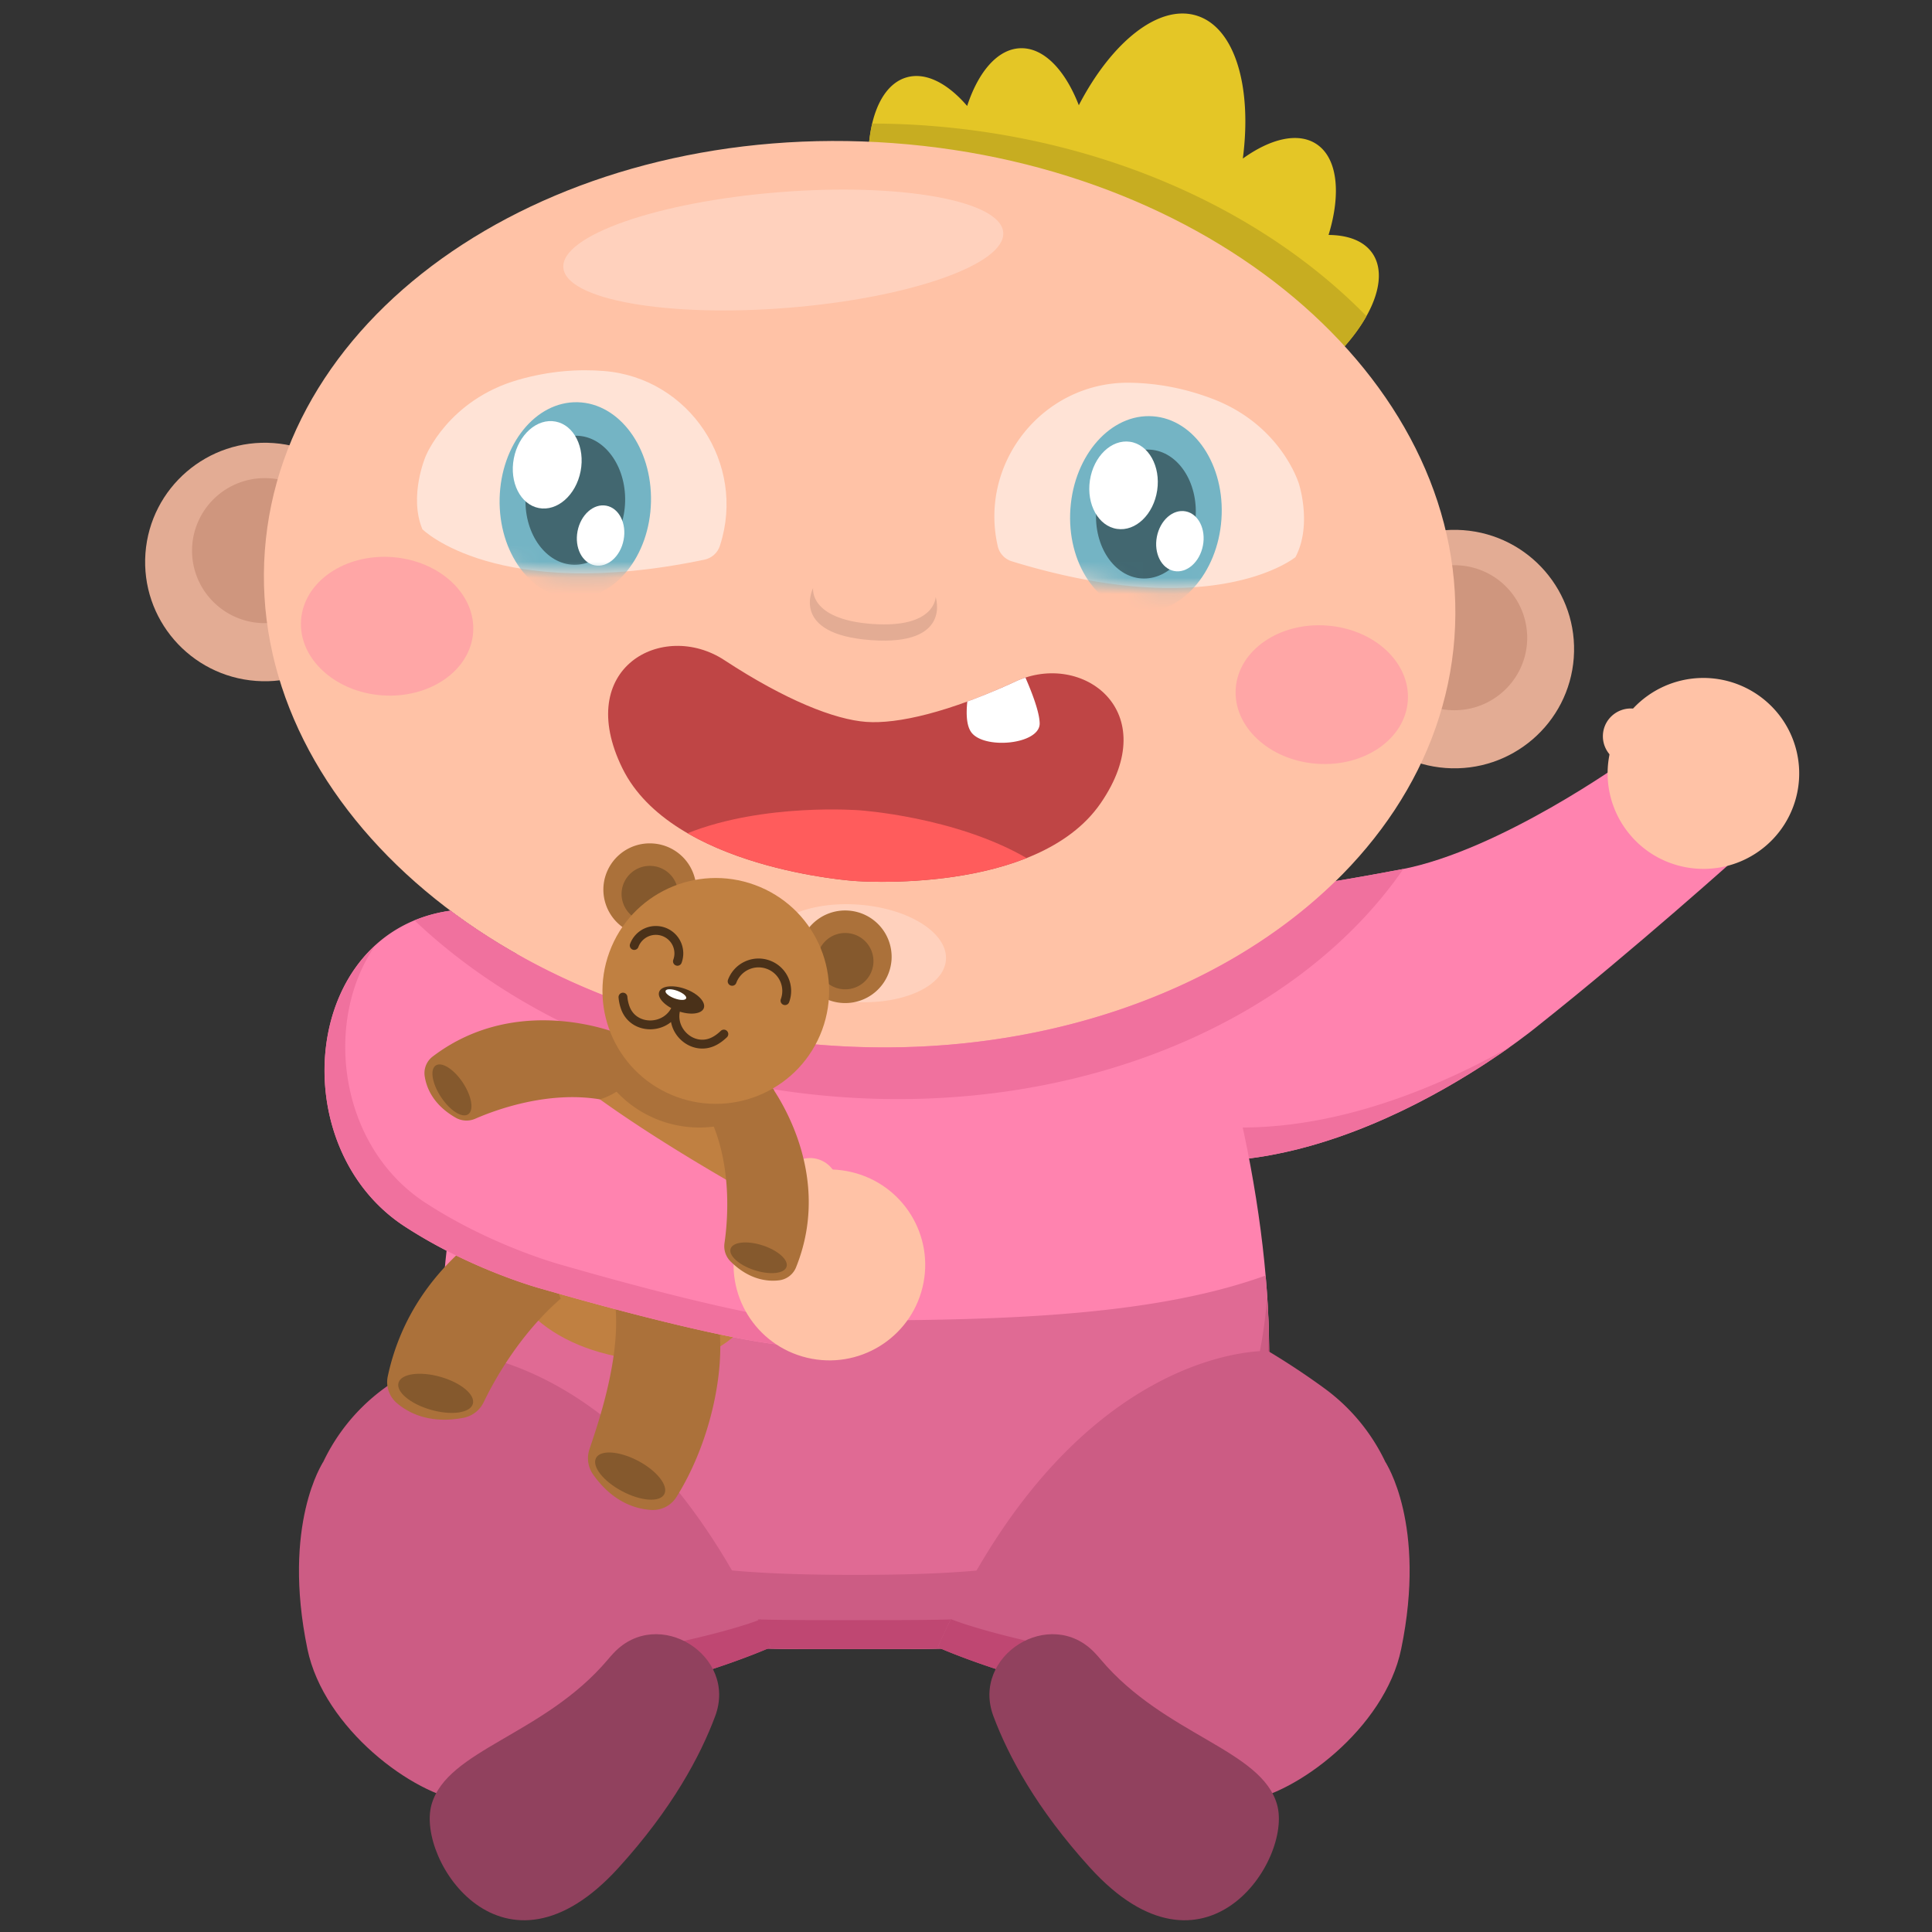 <svg width="120" height="120" viewBox="0 0 120 120" xmlns="http://www.w3.org/2000/svg" xmlns:xlink="http://www.w3.org/1999/xlink"><rect x="0" y="0" width="120" height="120" fill="#333333" stroke="none"/><defs><path d="M7.211 1.202C2.84 2.452 1.453 5.957 1.453 5.957s-1.06 2.466-.204 4.53c0 0 4.595 4.584 17.517 1.891a1.286 1.286 0 0 0 .977-.907C21.371 6.42 17.845 1.088 12.537.658a15.003 15.003 0 0 0-5.326.543" id="a"/><path d="M7.211 1.202C2.84 2.452 1.453 5.957 1.453 5.957s-1.06 2.466-.204 4.53c0 0 4.595 4.584 17.517 1.891a1.286 1.286 0 0 0 .977-.907C21.371 6.42 17.845 1.088 12.537.658a15.003 15.003 0 0 0-5.326.543" id="c"/><path d="M7.211 1.202C2.84 2.452 1.453 5.957 1.453 5.957s-1.06 2.466-.204 4.53c0 0 4.595 4.584 17.517 1.891a1.286 1.286 0 0 0 .977-.907C21.371 6.42 17.845 1.088 12.537.658a15.003 15.003 0 0 0-5.326.543" id="e"/><path d="M7.211 1.202C2.84 2.452 1.453 5.957 1.453 5.957s-1.06 2.466-.204 4.53c0 0 4.595 4.584 17.517 1.891a1.286 1.286 0 0 0 .977-.907C21.371 6.42 17.845 1.088 12.537.658a15.003 15.003 0 0 0-5.326.543" id="g"/><path d="M1.46 11.483c.002.02.008.039.013.057.099.445.439.803.874.937 12.616 3.88 17.617-.26 17.617-.26 1.047-1.974.22-4.53.22-4.53s-1.052-3.615-5.288-5.267a14.893 14.893 0 0 0-5.224-1.034l-.119-.001c-5.277 0-9.236 4.944-8.092 10.098" id="i"/><path d="M1.46 11.483c.002.02.008.039.013.057.099.445.439.803.874.937 12.616 3.88 17.617-.26 17.617-.26 1.047-1.974.22-4.53.22-4.53s-1.052-3.615-5.288-5.267a14.893 14.893 0 0 0-5.224-1.034l-.119-.001c-5.277 0-9.236 4.944-8.092 10.098" id="k"/><path d="M1.46 11.483c.002.02.008.039.013.057.099.445.439.803.874.937 12.616 3.88 17.617-.26 17.617-.26 1.047-1.974.22-4.53.22-4.53s-1.052-3.615-5.288-5.267a14.893 14.893 0 0 0-5.224-1.034l-.119-.001c-5.277 0-9.236 4.944-8.092 10.098" id="m"/><path d="M1.46 11.483c.002.02.008.039.013.057.099.445.439.803.874.937 12.616 3.88 17.617-.26 17.617-.26 1.047-1.974.22-4.53.22-4.53s-1.052-3.615-5.288-5.267a14.893 14.893 0 0 0-5.224-1.034l-.119-.001c-5.277 0-9.236 4.944-8.092 10.098" id="o"/></defs><g fill="none" fill-rule="evenodd"><path d="M74.566 55.713s2.493.167 12.459-1.713c6.153-1.164 13.994-6.807 13.994-6.807l6.96 5.971s-6.402 5.75-12.393 10.502c0 0-13.891 11.63-26.165 7.624 0 0-5.227-9.912 5.145-15.577" fill="#FF83AF"/><path d="M101.909 47.908l-1.337-.603a1.729 1.729 0 0 1-.86-2.287 1.74 1.74 0 0 1 2.294-.86l1.334.601a1.73 1.73 0 0 1 .863 2.29 1.74 1.74 0 0 1-2.294.86" fill="#FFC2A6"/><path d="M109.267 52.859c-2.672 1.906-6.39 1.294-8.301-1.37a5.913 5.913 0 0 1 1.37-8.272 5.966 5.966 0 0 1 8.304 1.37 5.917 5.917 0 0 1-1.373 8.272" fill="#FFC2A6"/><path d="M73.955 69.806c-2.31-.342-4.17-2.097-4.676-4.372-.262-1.179-.427-2.571-.31-4.05-2.171 4.922.452 9.907.452 9.907 9.18 2.997 19.265-2.756 23.764-5.845.02-.014.042-.03.062-.042.139-.095.266-.184.394-.273.045-.034.092-.067.137-.099-5 2.812-12.427 5.868-19.823 4.774" fill="#F0719E"/><path d="M78.825 83.91c0 18.798-11.517 18.511-25.728 18.511-14.207 0-25.728.287-25.728-18.51 0-18.802 11.52-48.934 25.728-48.934 14.21 0 25.728 30.132 25.728 48.934" fill="#FF83AF"/><path d="M53.098 82.014c-9.858 0-18.823-.372-25.512-2.79a53.792 53.792 0 0 0-.216 4.686c0 18.797 11.519 18.512 25.728 18.512 14.21 0 25.728.285 25.728-18.512 0-1.499-.074-3.068-.216-4.686-6.69 2.418-15.654 2.79-25.512 2.79" fill="#E06A94"/><path d="M53.098 97.818c-13.36 0-24.34-1.441-25.605-17.238a52.848 52.848 0 0 0-.123 3.33c0 18.798 11.519 18.511 25.728 18.511 14.21 0 25.728.287 25.728-18.51a54.01 54.01 0 0 0-.122-3.331C77.44 96.377 66.46 97.818 53.098 97.818" fill="#CC5C84"/><path d="M53.098 100.63c-13.968 0-25.328.26-25.71-17.587-.006.29-.018.583-.018.868 0 18.797 11.519 18.51 25.728 18.51 14.21 0 25.728.287 25.728-18.51 0-.285-.012-.579-.018-.868-.38 17.848-11.742 17.586-25.71 17.586" fill="#BF4772"/><path d="M23.882 86.218a46.051 46.051 0 0 1 3.488-2.307s12.109-.536 20.506 18.403c0 0-6.221 2.821-15.217 3.954-6.158.773-11.916-1.291-13.402-7.293-1.186-4.794.623-9.847 4.625-12.757" fill="#CC5C84"/><path d="M32.658 103.616c-6.156.776-11.916-1.29-13.401-7.292a12.707 12.707 0 0 1-.28-1.61 12.26 12.26 0 0 0 .28 4.26c1.485 6.004 7.245 8.068 13.401 7.294 8.996-1.133 15.217-3.955 15.217-3.955-.343-.777-.295-1.012-.648-1.725-2.13.834-7.749 2.17-14.569 3.028" fill="#BF4772"/><path d="M20.068 90.822s-2.575 3.847-.974 11.6c1.024 4.95 6.601 9.069 9.756 9.444 4.215.5 11.656-2.426 10.861-8.094 0 0-4.368-7.31-19.643-12.95" fill="#CC5C84"/><path d="M44.421 106.594c1.409-3.763-3.534-6.862-6.301-3.928-.124.13-.246.27-.37.417-3.966 4.697-9.994 5.583-10.95 9.015-.956 3.436 4.493 11.742 11.609 3.922 3.341-3.674 5.094-6.965 6.012-9.426" fill="#91415E"/><path d="M82.242 86.218a46.011 46.011 0 0 0-3.486-2.307s-12.11-.536-20.51 18.403c0 0 6.225 2.821 15.223 3.954 6.155.773 11.914-1.291 13.4-7.293 1.182-4.794-.624-9.847-4.627-12.757" fill="#CC5C84"/><path d="M86.868 96.323c-1.485 6.002-7.243 8.068-13.4 7.293-6.822-.857-12.274-2.214-14.403-3.048-.354.71-.473.97-.817 1.746 0 0 6.224 2.822 15.22 3.954 6.157.774 11.915-1.29 13.4-7.292.35-1.42.432-2.862.28-4.263a12.17 12.17 0 0 1-.28 1.61" fill="#BF4772"/><path d="M86.054 90.822s2.578 3.847.976 11.6c-1.021 4.95-6.601 9.069-9.755 9.444-4.217.5-12.533-1.168-11.738-6.835 0 0 5.247-8.57 20.517-14.21" fill="#CC5C84"/><path d="M61.702 106.594c-1.408-3.763 3.536-6.862 6.303-3.928.122.13.246.27.37.417 3.966 4.697 9.994 5.583 10.949 9.015.957 3.436-4.492 11.742-11.606 3.922-3.343-3.674-5.095-6.965-6.016-9.426" fill="#91415E"/><path d="M23.862 35.45c-.3 4.078-3.862 7.143-7.958 6.843-4.094-.3-7.168-3.85-6.87-7.93.303-4.078 3.865-7.143 7.96-6.843 4.095.3 7.17 3.851 6.868 7.93" fill="#E3AC94"/><path d="M20.957 34.532c-.183 2.48-2.35 4.344-4.84 4.161-2.489-.183-4.359-2.341-4.177-4.821a4.514 4.514 0 0 1 4.84-4.162 4.507 4.507 0 0 1 4.177 4.822" fill="#CF967E"/><path d="M97.75 40.858c-.3 4.079-3.863 7.144-7.958 6.844-4.095-.3-7.17-3.85-6.868-7.93.301-4.078 3.864-7.143 7.959-6.843 4.093.3 7.167 3.85 6.866 7.93" fill="#E3AC94"/><path d="M94.846 39.94c-.183 2.48-2.351 4.345-4.842 4.162a4.51 4.51 0 0 1-4.175-4.822 4.515 4.515 0 0 1 4.839-4.161 4.51 4.51 0 0 1 4.178 4.821" fill="#CF967E"/><path d="M85.236 15.723c-.526-.758-1.499-1.121-2.717-1.13.792-2.577.566-4.807-.783-5.665-1.14-.725-2.832-.31-4.541.92.583-4.468-.491-8.146-2.875-8.879-2.354-.724-5.275 1.642-7.313 5.567-.847-2.187-2.18-3.593-3.635-3.54-1.41.049-2.605 1.461-3.3 3.586-1.203-1.399-2.557-2.114-3.746-1.78-2.26.632-3.064 4.778-1.799 9.261 1.265 4.482 4.123 7.603 6.38 6.971.723-.203 1.296-.768 1.7-1.586.437.27.898.415 1.372.398a2.35 2.35 0 0 0 1.127-.355c.495 1.56 1.354 2.663 2.545 3.03 1.207.37 2.563-.08 3.872-1.124.012.057.026.115.042.17-.76 1.442-.91 2.792-.264 3.724 1.33 1.925 5.53 1.343 9.376-1.299 3.85-2.641 5.889-6.344 4.56-8.269" fill="#E4C626"/><path d="M57.557 7.799a48.997 48.997 0 0 0-3.379-.125c-.406 1.716-.324 4.003.35 6.39 1.264 4.48 4.122 7.602 6.38 6.97.722-.203 1.295-.768 1.7-1.586.437.27.897.415 1.37.398a2.35 2.35 0 0 0 1.128-.355c.496 1.56 1.354 2.663 2.545 3.03 1.207.37 2.56-.08 3.872-1.125.013.057.027.117.042.17-.76 1.444-.91 2.793-.265 3.725 1.33 1.925 5.53 1.343 9.377-1.298 1.907-1.308 3.366-2.876 4.195-4.359C78.538 13.153 68.776 8.62 57.557 7.8" fill="#C7AD21"/><path d="M90.338 39.61c-1.143 15.476-18.607 26.808-39.01 25.314-20.406-1.495-36.02-15.249-34.878-30.723C17.59 18.728 35.057 7.394 55.46 8.888 75.862 10.38 91.476 24.137 90.337 39.61" fill="#FFC2A6"/><path d="M58.754 59.618c-.122 1.666-2.747 2.834-5.863 2.605-3.117-.228-5.545-1.763-5.421-3.43.122-1.667 2.748-2.833 5.866-2.604 3.116.228 5.542 1.763 5.418 3.43m3.559-45.186c.16 1.983-5.826 4.08-13.37 4.685-7.547.606-13.791-.51-13.952-2.492-.159-1.982 5.826-4.08 13.37-4.685 7.545-.606 13.791.51 13.952 2.492" fill="#FFD1BD"/><path d="M38.659 47.72c3.07 6.254 14.413 6.998 14.413 6.998s11.332.918 15.288-4.824c3.956-5.741-1.143-9.483-5.276-7.569-4.136 1.914-7.333 2.656-9.28 2.513-1.952-.142-5.008-1.342-8.814-3.837-3.81-2.497-9.404.464-6.331 6.72" fill="#BF4545"/><path d="M64.576 44.922c-.014-.687-.458-1.86-.883-2.832-.205.066-.41.142-.61.236a39.97 39.97 0 0 1-3.002 1.247c-.077.751-.054 1.477.234 1.891.767 1.112 4.29.786 4.261-.542" fill="#FFF"/><path d="M53.397 50.33s-5.917-.478-10.692 1.423c4.444 2.576 10.367 2.965 10.367 2.965s5.919.477 10.693-1.423C59.32 50.72 53.397 50.33 53.397 50.33" fill="#FF5C5C"/><path d="M54.089 39.76c5.07.37 4.025-2.68 4.025-2.68s-.003 1.962-3.95 1.675c-3.95-.29-3.66-2.233-3.66-2.233s-1.483 2.867 3.585 3.237" fill="#E3AC94"/><path d="M24.36 34.603c-2.952-.215-5.485 1.531-5.66 3.902-.175 2.37 2.076 4.467 5.027 4.684 2.95.216 5.486-1.532 5.66-3.901.175-2.372-2.076-4.468-5.027-4.685m58.056 4.251c-2.954-.217-5.488 1.529-5.662 3.901-.173 2.37 2.078 4.466 5.027 4.683 2.953.217 5.488-1.53 5.66-3.901.175-2.371-2.074-4.468-5.025-4.683" fill="#FFA6A6"/><path d="M44.727 33.857c1.628-5.05-1.897-10.383-7.204-10.812-1.597-.13-3.39-.01-5.326.543-4.371 1.252-5.76 4.754-5.76 4.754s-1.059 2.468-.202 4.53c0 0 4.595 4.585 17.515 1.891.448-.092.817-.418.959-.85.006-.017.01-.036.018-.056" fill="#FFE3D6"/><g transform="translate(24.985 22.386)"><mask id="b" fill="#fff"><use xlink:href="#a"/></mask><path d="M15.448 8.792c-.077 3.362-2.245 6.04-4.84 5.98-2.596-.06-4.638-2.835-4.56-6.197.078-3.361 2.246-6.038 4.84-5.978 2.598.06 4.639 2.834 4.56 6.195" fill="#74B4C4" mask="url(#b)"/></g><g transform="translate(24.985 22.386)"><mask id="d" fill="#fff"><use xlink:href="#c"/></mask><path d="M13.843 8.756c-.052 2.212-1.48 3.974-3.187 3.936-1.71-.04-3.053-1.867-3.002-4.079.051-2.214 1.478-3.975 3.187-3.935 1.708.038 3.052 1.864 3.002 4.078" fill="#426770" mask="url(#d)"/></g><g transform="translate(24.985 22.386)"><mask id="f" fill="#fff"><use xlink:href="#e"/></mask><path d="M11.078 6.881C10.792 8.364 9.63 9.39 8.484 9.17 7.338 8.95 6.643 7.568 6.93 6.085c.287-1.483 1.449-2.507 2.594-2.287 1.146.22 1.84 1.601 1.554 3.084" fill="#FFF" mask="url(#f)"/></g><g transform="translate(24.985 22.386)"><mask id="h" fill="#fff"><use xlink:href="#g"/></mask><path d="M13.748 11.152c-.196 1.023-.997 1.73-1.788 1.577-.789-.151-1.27-1.103-1.072-2.126.198-1.023 1-1.73 1.789-1.579.792.15 1.27 1.105 1.071 2.128" fill="#FFF" mask="url(#h)"/></g><path d="M61.96 33.87c-1.153-5.194 2.878-10.174 8.213-10.097 1.595.022 3.359.308 5.224 1.032 4.234 1.654 5.289 5.27 5.289 5.27s.824 2.553-.223 4.529c0 0-5.001 4.138-17.617.26a1.286 1.286 0 0 1-.874-.937c-.004-.02-.009-.037-.012-.057" fill="#FFE3D6"/><g transform="translate(60.5 22.386)"><mask id="j" fill="#fff"><use xlink:href="#i"/></mask><path d="M5.985 9.214c-.237 3.356 1.672 6.22 4.26 6.404 2.592.18 4.884-2.393 5.12-5.748.235-3.354-1.672-6.22-4.263-6.4C8.51 3.287 6.22 5.86 5.985 9.214" fill="#74B4C4" mask="url(#j)"/></g><g transform="translate(60.5 22.386)"><mask id="l" fill="#fff"><use xlink:href="#k"/></mask><path d="M7.588 9.327c-.156 2.208 1.101 4.095 2.804 4.214 1.705.12 3.214-1.574 3.368-3.783.158-2.208-1.1-4.094-2.802-4.214-1.707-.118-3.215 1.574-3.37 3.783" fill="#426770" mask="url(#l)"/></g><g transform="translate(60.5 22.386)"><mask id="n" fill="#fff"><use xlink:href="#m"/></mask><path d="M7.196 7.45c-.224 1.494.53 2.844 1.683 3.015 1.154.173 2.272-.898 2.496-2.394.223-1.493-.532-2.844-1.684-3.017-1.151-.17-2.27.9-2.495 2.396" fill="#FFF" mask="url(#n)"/></g><g transform="translate(60.5 22.386)"><mask id="p" fill="#fff"><use xlink:href="#o"/></mask><path d="M11.355 10.954c-.198 1.023.284 1.975 1.072 2.127.79.151 1.592-.555 1.788-1.578.199-1.023-.281-1.976-1.072-2.128-.789-.152-1.59.554-1.788 1.579" fill="#FFF" mask="url(#p)"/></g><path d="M47.876 66.758s4.192 19.058-7.981 17.74c-12.173-1.32-11.858-13.585-.278-20.222l8.26 2.482z" fill="#C08041"/><path d="M37.07 65.997a7.007 7.007 0 0 0 3.942 3.605 7.049 7.049 0 0 0 7.142-1.38 29.616 29.616 0 0 0-.278-1.465l-8.26-2.481a20.927 20.927 0 0 0-2.546 1.721m4.743 14.819c1.094.292 2.04.883 2.858 1.633.329 2.793-.54 7.163-2.664 10.547a1.723 1.723 0 0 1-1.545.79c-.96-.054-2.394-.469-3.621-2.2a1.752 1.752 0 0 1-.232-1.561c.463-1.399 1.918-5.468 1.621-8.853 1.066-.506 2.265-.709 3.583-.356" fill="#AB713A"/><path d="M39.643 90.742c-1.17-.62-2.344-.705-2.621-.185-.277.52.447 1.445 1.618 2.065 1.169.622 2.342.705 2.619.185.278-.519-.444-1.445-1.616-2.065" fill="#85592D"/><path d="M32.496 77.928c-.993-.545-2.086-.777-3.195-.8-2.183 1.782-4.391 4.472-5.22 8.378a1.71 1.71 0 0 0 .565 1.639c.728.623 2.049 1.315 4.138.918a1.762 1.762 0 0 0 1.255-.963c.638-1.326 2.22-4.206 4.788-6.44-.413-1.098-1.138-2.075-2.331-2.732" fill="#AB713A"/><path d="M27.354 85.518c1.275.36 2.179 1.114 2.015 1.68-.16.566-1.327.73-2.6.368-1.277-.362-2.18-1.114-2.017-1.679.16-.566 1.328-.73 2.602-.369" fill="#85592D"/><path d="M35.371 66.852c-3.048-2.444-3.182-5.355-2.785-7.326a38.93 38.93 0 0 1-4.605-2.961c-9.244 1.281-10.432 14.666-2.847 19.61 4.181 2.723 8.5 3.873 8.5 3.873 11.036 3.172 14.668 3.457 14.668 3.457l-.023-8.445s-8.03-4.297-12.908-8.208" fill="#FF83AF"/><path d="M87.025 54a206.88 206.88 0 0 1-4.067.727c-7.18 7.018-18.826 11.135-31.632 10.198-9.082-.666-17.215-3.766-23.344-8.361-.807.11-1.55.321-2.234.604 6.34 6.017 15.727 10.182 26.438 10.967 15.059 1.101 28.508-4.788 34.984-14.168-.048.01-.097.023-.145.032M34.921 78.577s-4.322-1.148-8.503-3.874c-5.4-3.521-6.35-11.318-3.11-15.98-4.683 4.285-4.197 13.526 1.827 17.451 4.181 2.725 8.5 3.874 8.5 3.874 11.034 3.172 14.668 3.457 14.668 3.457l-.005-1.653c-1.867-.31-5.939-1.136-13.377-3.275" fill="#F0719E"/><path d="M49.068 75.548l-.417-1.4A1.732 1.732 0 0 1 49.823 72a1.74 1.74 0 0 1 2.156 1.168l.415 1.399a1.733 1.733 0 0 1-3.326.981" fill="#FFC2A6"/><path d="M50.124 84.331c-3.194-.764-5.163-3.967-4.394-7.149.769-3.186 3.982-5.146 7.177-4.378 3.196.764 5.163 3.966 4.394 7.147-.769 3.186-3.98 5.146-7.177 4.38" fill="#FFC2A6"/><path d="M47.63 67.096s4.344 5.364 1.808 11.634a1.303 1.303 0 0 1-1.051.793c-.726.088-1.856-.033-3.005-1.166a1.333 1.333 0 0 1-.383-1.14c.198-1.357.499-4.79-.892-7.77 0 0 .037-3.824 3.523-2.351" fill="#AB713A"/><path d="M47.366 77.353c-.959-.31-1.848-.216-1.987.209-.137.426.527 1.023 1.487 1.332.957.31 1.85.217 1.987-.21.138-.422-.528-1.02-1.487-1.331" fill="#85592D"/><path d="M38.608 64.276s-6.346-2.75-11.737 1.35a1.29 1.29 0 0 0-.492 1.22c.108.72.525 1.774 1.925 2.577.37.211.816.234 1.206.067 1.262-.553 4.505-1.748 7.756-1.207 0 0 3.69-1.05 1.342-4.007" fill="#AB713A"/><path d="M28.75 67.249c.555.84.7 1.72.324 1.965-.375.246-1.127-.234-1.681-1.073-.556-.84-.701-1.72-.326-1.964.375-.245 1.127.232 1.683 1.072" fill="#85592D"/><path d="M49.616 59.23a2.883 2.883 0 0 1 3.076-2.672 2.877 2.877 0 0 1 2.682 3.065 2.881 2.881 0 0 1-3.074 2.672 2.881 2.881 0 0 1-2.684-3.064" fill="#AB713A"/><path d="M50.748 59.58a1.751 1.751 0 0 1 1.868-1.626 1.75 1.75 0 0 1 1.632 1.864 1.753 1.753 0 0 1-1.871 1.626 1.748 1.748 0 0 1-1.63-1.863" fill="#85592D"/><path d="M37.483 55.06a2.879 2.879 0 0 1 3.075-2.67 2.879 2.879 0 0 1 2.683 3.062 2.884 2.884 0 0 1-3.075 2.674 2.88 2.88 0 0 1-2.683-3.066" fill="#AB713A"/><path d="M38.611 55.411a1.754 1.754 0 0 1 1.872-1.626 1.75 1.75 0 0 1 1.632 1.865 1.754 1.754 0 0 1-1.87 1.626 1.755 1.755 0 0 1-1.634-1.865" fill="#85592D"/><path d="M51.065 63.966c-1.342 3.636-5.386 5.502-9.034 4.165-3.648-1.337-5.519-5.366-4.177-9.002 1.34-3.635 5.384-5.498 9.031-4.163 3.65 1.337 5.52 5.366 4.18 9" fill="#C08041"/><path d="M43.715 62.617c-.138.375-.871.452-1.637.17-.764-.28-1.274-.81-1.135-1.185.138-.374.871-.451 1.637-.173.764.279 1.272.811 1.135 1.188" fill="#4A3119"/><path d="M42.62 62.01c-.048.13-.373.13-.725 0-.355-.13-.602-.338-.554-.47.046-.127.374-.127.726 0 .352.132.6.34.552.47" fill="#FFF"/><path d="M39.392 58.726a1.432 1.432 0 0 1 1.836-.848 1.425 1.425 0 0 1 .849 1.83m3.398 1.244a1.75 1.75 0 0 1 2.244-1.034 1.737 1.737 0 0 1 1.038 2.234m-6.728.378c-.536 1.452-2.647 1.526-3.186.077a2.64 2.64 0 0 1-.15-.674m3.336.597c-.536 1.452 1.024 2.87 2.38 2.112.182-.1.365-.237.55-.414" stroke="#4A3119" stroke-width=".55" stroke-linecap="round" stroke-linejoin="round"/></g></svg>